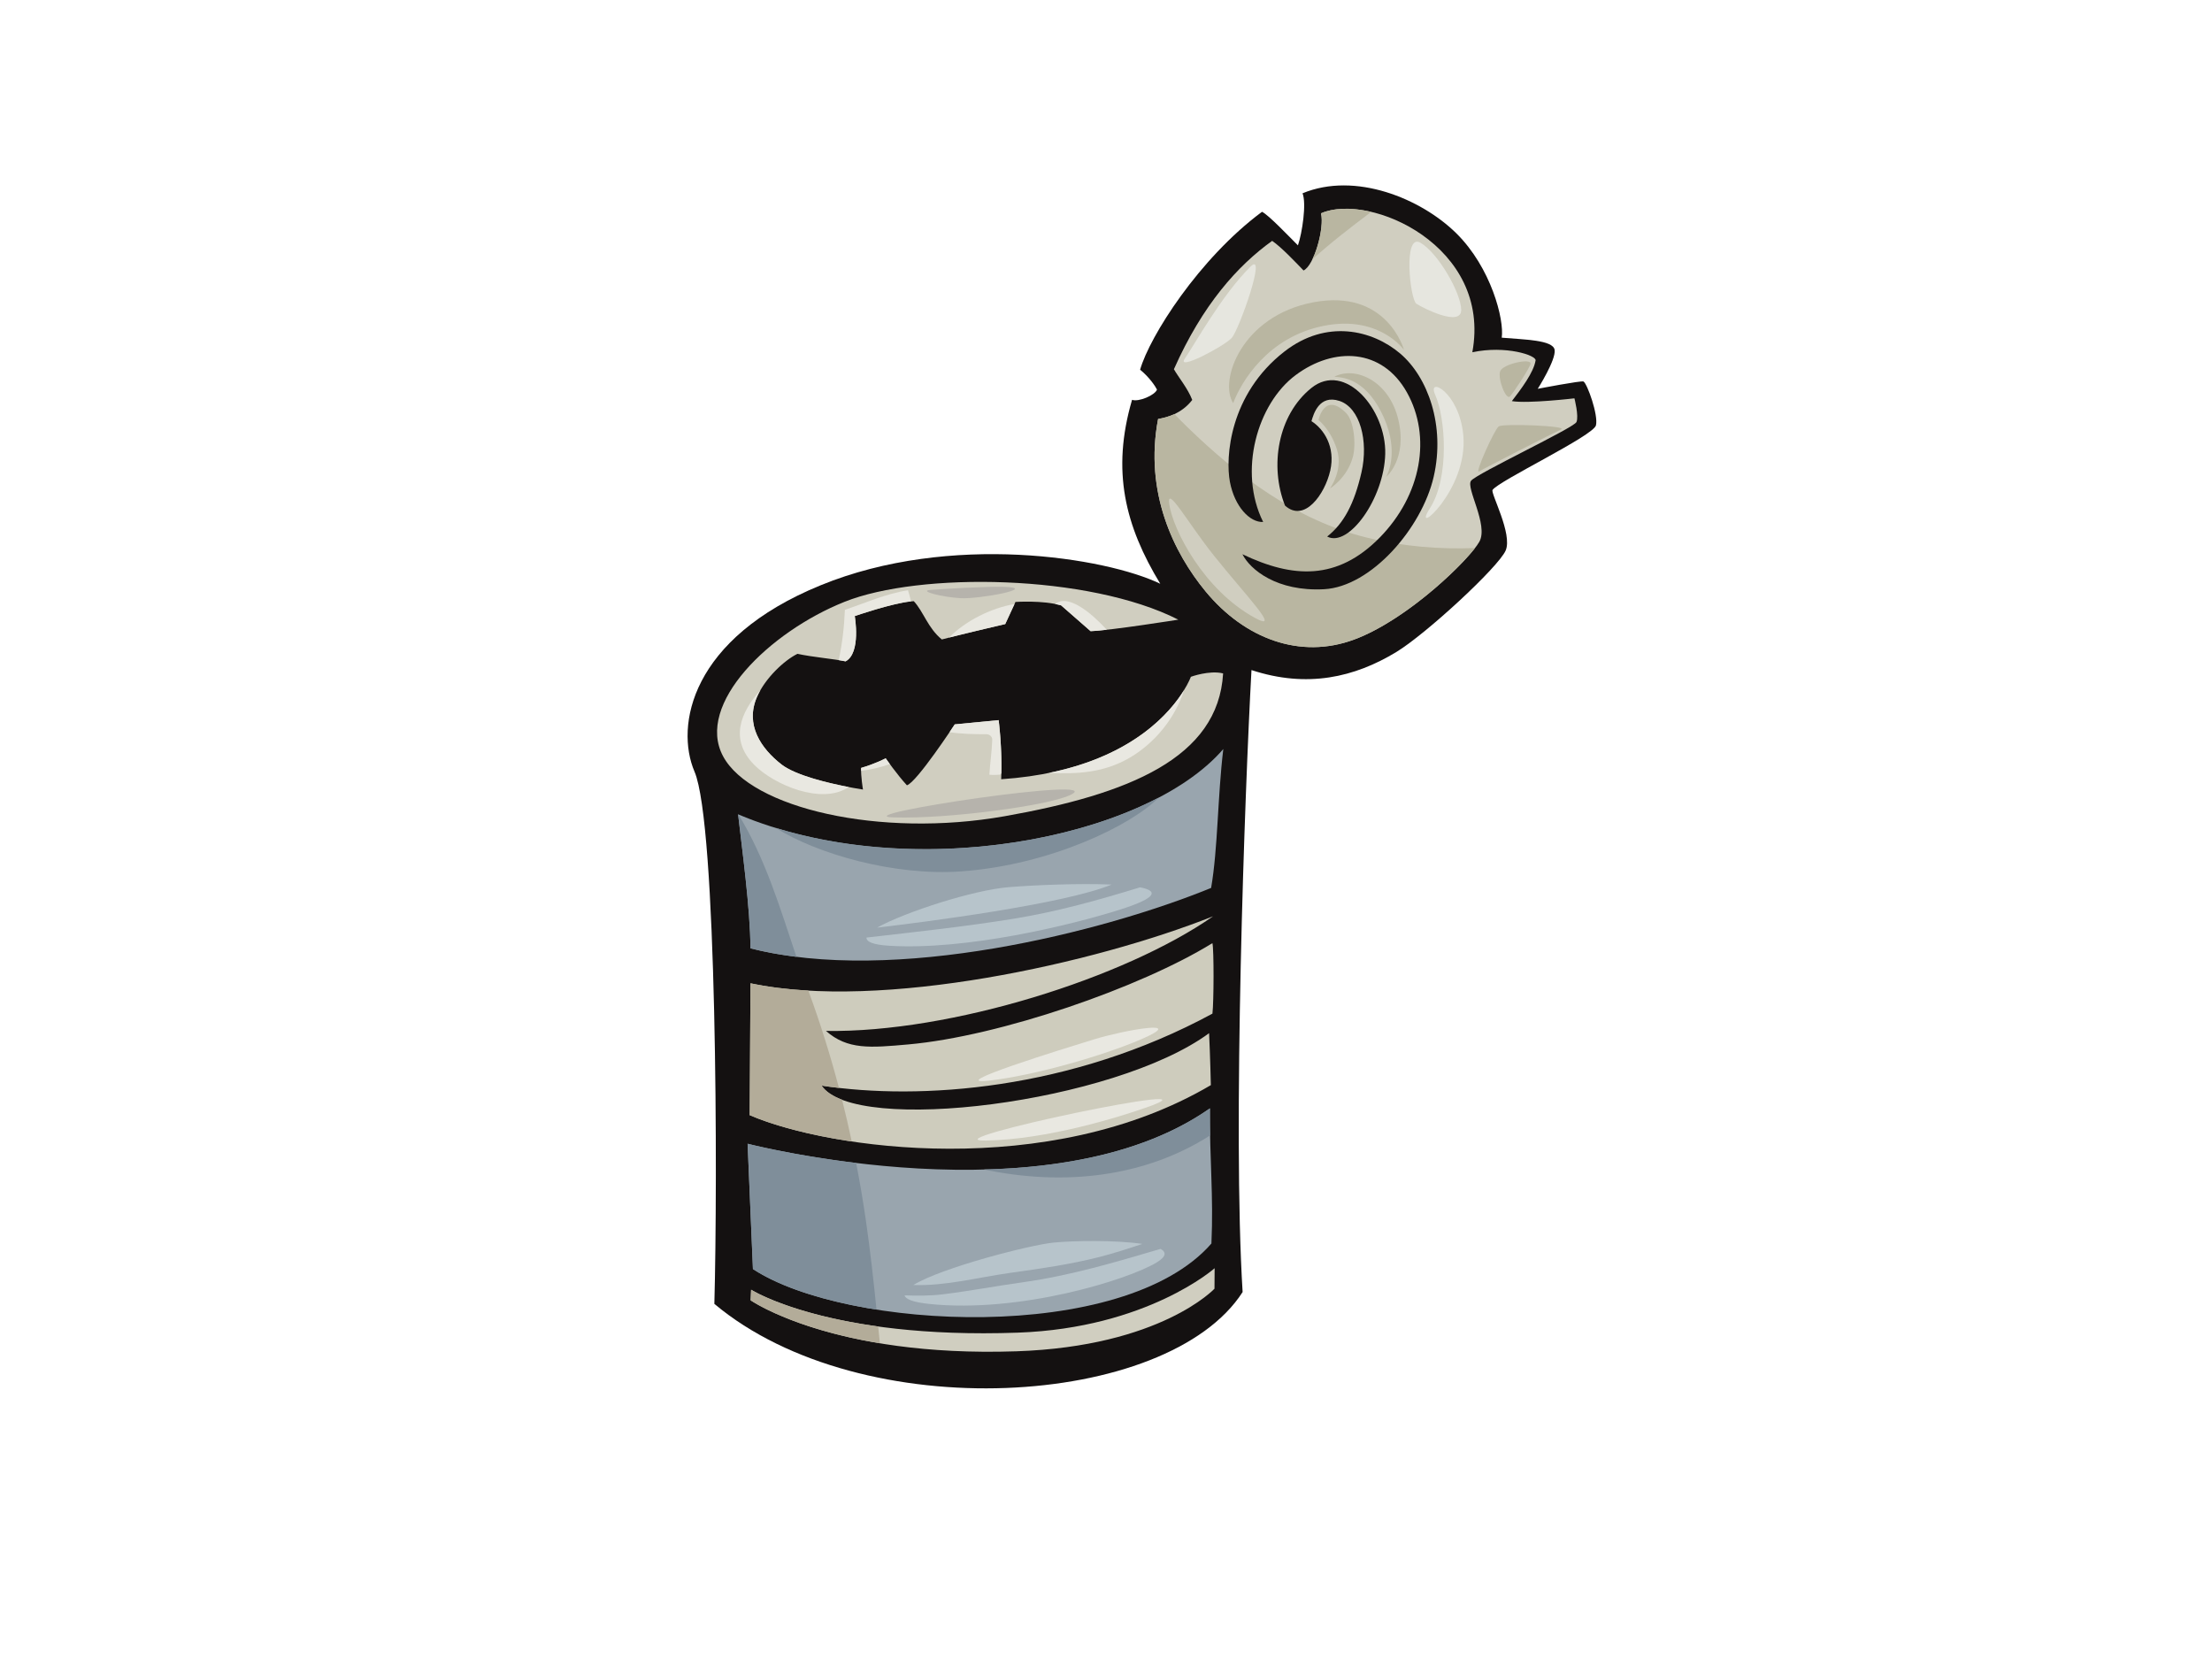 <?xml version="1.0" encoding="utf-8"?>
<!-- Generator: Adobe Illustrator 17.0.0, SVG Export Plug-In . SVG Version: 6.00 Build 0)  -->
<!DOCTYPE svg PUBLIC "-//W3C//DTD SVG 1.1//EN" "http://www.w3.org/Graphics/SVG/1.1/DTD/svg11.dtd">
<svg version="1.1" id="Layer_1" xmlns="http://www.w3.org/2000/svg" xmlns:xlink="http://www.w3.org/1999/xlink" x="0px" y="0px"
	 width="800px" height="600px" viewBox="0 0 800 600" enable-background="new 0 0 800 600" xml:space="preserve">
<g>
	<path fill="#141111" d="M296.794,211.674c46.913-19.202,103.183-10.016,122.832-0.548c-12.701-20.911-17.733-40.769-10.2-66.529
		c2.356,0.867,8.326-1.689,9.015-3.696c-0.553-1.129-2.722-4.454-6.106-7.188c3.447-12.08,21.332-40.24,44.091-57.116
		c2.386,1.146,9.774,8.941,12.99,12.142c1.544-4.484,3.143-15.161,1.662-18.833c19.116-7.927,42.892,1.946,55.56,14.412
		c12.679,12.467,17.443,31.343,16.485,37.804c8.055,0.712,18.561,0.791,19.128,4.409c0.556,3.605-6.106,14.087-6.106,14.087
		s15.885-3.068,16.568-2.638c1.342,0.843,5.382,12.055,4.49,15.839c-0.898,3.782-35.09,20-37.395,23.372
		c-0.783,1.162,7.326,15.932,4.731,21.914c-2.6,5.983-28.748,30.153-39.58,36.728c-15.049,9.12-32.157,13.138-52.345,6.504
		c-2.419,43.985-6.879,166.032-3.204,224.944c-26.997,42.049-137.586,49.061-191.053,4.28c1.22-44.769,0.958-173.467-7.177-192.493
		C244.127,262.54,249.766,230.879,296.794,211.674z"/>
	<path fill="#D0CEC0" d="M477.758,77.144c1.333,5.337-2.472,18.914-6.315,20.674c-2.9-3-7.867-8.296-11.348-10.71
		c-12.536,9.022-25.16,23.066-35.537,46.426c1.62,2.866,5.066,6.997,6.634,11.11c-3.856,4.993-9.161,6.339-12.351,6.886
		c-5.055,26.496,5.673,48.427,17.209,62.397c14.084,17.024,34.127,24.671,53.782,17.344c19.639-7.32,41.879-29.314,45.219-35.382
		c3.335-6.068-4.991-19.45-3.023-22.019c1.967-2.569,37.149-19.103,38.115-21.217c0.945-2.122-0.727-8.592-0.727-8.592
		s-16.762,1.977-22.63,1.011c3.366-4.407,7.849-10.281,8.582-14.712c0.31-1.853-10.807-5.534-22.878-2.959
		C539.609,88.989,495.36,69.459,477.758,77.144z"/>
	<path fill="#B9B6A1" d="M474.637,93.801c2.416-4.917,4.069-12.862,3.122-16.657c4.666-2.039,11.203-2.144,18.156-0.511
		C488.59,82.144,481.336,87.727,474.637,93.801z"/>
	<path fill="#B9B6A1" d="M429.706,154.738c17.737,17.165,38.932,33.383,64.562,39.678c13.592,3.333,26.349,4.262,39.175,3.795
		c-6.228,8.06-25.952,26.477-43.612,33.059c-19.655,7.326-39.698-0.32-53.782-17.344c-11.536-13.97-22.264-35.9-17.209-62.397
		c1.592-0.27,3.703-0.743,5.902-1.764C426.376,151.436,428.017,153.106,429.706,154.738z"/>
	<path fill="#141111" d="M464.557,127.117c-19.915,15.453-21.426,38.324-19.735,47.201c1.697,8.876,7.176,14.693,12.015,14.457
		c-9.118-18.272-2.137-42.801,11.765-53.126c13.874-10.326,31.27-9.718,40.217,6.245c8.965,15.971,5.342,37.099-9.89,52.592
		c-15.274,15.484-31.285,14.711-49.59,5.961c2.805,5.573,12.466,13.556,29.514,12.653c17.049-0.903,35.367-22.099,39.65-40.635
		c4.272-18.539-2.109-36.15-12.145-44.637C496.318,119.338,479.736,115.326,464.557,127.117z"/>
	<path fill="#141111" d="M474.277,140.317c-12.171,9.786-15.165,28.233-9.546,42.519c6.993,6.347,14.409-4.037,16.366-12.617
		c1.961-8.574-2.317-15.083-6.789-17.895c0.715-2.482,2.782-9.766,10.159-7.309c7.393,2.466,10.532,14.441,7.927,25.818
		c-2.609,11.379-6.368,18.442-12.402,23.217c7.745,4.1,20.577-13.788,20.994-29.861
		C501.395,148.113,486.423,130.528,474.277,140.317z"/>
	<path fill="#D0CEC0" d="M305.42,217.662c-27.167,10.867-53.982,37.001-43.92,55.829c10.076,18.825,56.792,29.666,101.815,21.713
		c44.992-7.949,77.278-21.082,79.04-51.658c-4.981-1.232-11.663,1.225-11.663,1.225s-11.828,33.233-68.598,37.05
		c0.458-11.205-0.919-21.378-0.919-21.378l-15.872,1.534c0,0-13.742,20.948-17.302,22.035c-3.6-3.907-7.68-9.765-7.68-9.765
		s-3.689,1.972-8.879,3.476c-0.157,2.917,0.664,7.826,0.664,7.826s-21.975-3.257-29.433-9.048
		c-7.451-5.793-13.298-14.381-8.886-24.48c2.961-6.788,9.904-13.251,14.624-15.556c5.539,1.208,13.418,1.856,17.406,2.72
		c5.684-3.004,3.314-16.374,3.314-16.374s14.855-5.143,21.361-5.382c3.585,3.904,5.051,9.661,10.129,13.839
		c5.449-1.502,22.935-5.566,22.935-5.566l3.699-7.995c0,0,9.966-0.685,16.52,1.237l10.654,9.326
		c7.363-0.275,31.729-4.164,31.729-4.164C393.686,207.621,332.541,206.798,305.42,217.662z"/>
	<path fill="#E9E8E1" d="M400.285,227.763c-2.384,0.268-4.435,0.454-5.858,0.507l-10.654-9.326
		c-0.681-0.201-1.437-0.338-2.176-0.485C386.342,214.536,394.922,221.915,400.285,227.763z"/>
	<path fill="#E9E8E1" d="M305.816,239.184c-0.706-0.153-1.565-0.298-2.486-0.442c1.292-5.969,1.984-12.013,2.231-18.176
		c7.567-2.557,14.873-5.861,22.826-7.09c0.417,1.318,0.787,2.66,1.097,4.029c-6.904,0.654-20.353,5.306-20.353,5.306
		S311.499,236.18,305.816,239.184z"/>
	<path fill="#E9E8E1" d="M272.806,276.646c-9.094-9.198-4.993-19.035,2.215-27.056c-0.46,0.799-0.88,1.613-1.236,2.43
		c-4.412,10.099,1.435,18.688,8.886,24.48c5.166,4.011,17.283,6.805,24.253,8.143C297.319,291.23,279.941,283.861,272.806,276.646z"
		/>
	<path fill="#E9E8E1" d="M311.735,278.724c-0.121,0.012-0.201,0.07-0.312,0.099c-0.007-0.386,0-0.759,0.018-1.1
		c5.19-1.504,8.879-3.476,8.879-3.476s0.588,0.847,1.512,2.104C318.563,277.472,315.207,278.331,311.735,278.724z"/>
	<path fill="#E9E8E1" d="M356.831,265.547c-4.53-0.007-8.993-0.079-13.422-0.741c1.148-1.703,1.893-2.829,1.893-2.829l15.872-1.534
		c0,0,1.19,8.84,0.982,19.112c-0.116,0.181-0.204,0.37-0.261,0.583c-1.356,0.139-2.717,0.19-4.076,0.042
		c0.269-4.213,0.886-8.395,1.042-12.621C358.904,266.459,357.909,265.549,356.831,265.547z"/>
	<path fill="#E9E8E1" d="M408.636,274.002c-9.488,5.56-19.234,5.981-29.298,5.529c30.796-6.243,44.038-22.028,48.912-29.998
		C425.063,259.629,417.712,268.679,408.636,274.002z"/>
	<path fill="#E9E8E1" d="M366.91,218.451l-3.356,7.251c0,0-13.328,3.1-20.334,4.885C349.408,224.378,358.465,219.936,366.91,218.451
		z"/>
	<path fill="#99A5AE" d="M266.942,294.513c1.331,11.835,4.43,34.134,4.463,48.457c51.873,13.268,127.755-5.944,166.613-21.838
		c2.47-14.307,2.328-32.97,4.409-50.236C414.279,303.569,328.178,320.33,266.942,294.513z"/>
	<path fill="#CECCBD" d="M271.426,355.63l-0.29,47.686c28.549,12.341,108.243,23.649,166.784-10.865c0,0-0.243-10.717-0.639-18.788
		c-34.3,25.252-128.156,36.893-140.15,18.961c35.448,5.412,90.238,1.666,141.363-26.03c0.5-4.064,0.574-23.176-0.009-25.498
		c-25.998,16.056-76.794,33.664-109.94,36.629c-13.848,1.238-22.007,1.977-29.814-4.874c45.16,0.685,108.121-19.202,139.977-41.453
		C395.853,348.419,318.817,365.62,271.426,355.63z"/>
	<path fill="#99A5AE" d="M437.578,400.851c-58.353,40.929-167.196,12.8-167.196,12.8l1.926,45.322
		c33.858,22.216,134.107,27.185,165.822-9.244C438.918,432.211,437.472,419.964,437.578,400.851z"/>
	<path fill="#7F8E9A" d="M347.905,315.131c-24.466,1.824-52.556-6.353-67.388-15.728c46.795,14.408,103.554,7.358,138.541-10.936
		C409.021,298.577,380.023,312.738,347.905,315.131z"/>
	<path fill="#7F8E9A" d="M288.042,346.049c-5.757-0.718-11.328-1.718-16.637-3.078c-0.034-14.323-3.132-36.622-4.463-48.457
		c0.037,0.012,0.069,0.026,0.106,0.041C276.9,310.61,282.195,328.688,288.042,346.049z"/>
	<path fill="#7F8E9A" d="M355.814,422.955c28.664-0.727,59.065-6.157,81.764-22.104c-0.019,3.483,0.023,6.687,0.084,9.789
		C414.288,425.575,385.257,429.128,355.814,422.955z"/>
	<path fill="#7F8E9A" d="M313.149,441.335c1.558,10.763,2.764,21.53,3.849,32.296c-18.438-2.912-34.553-8.001-44.689-14.658
		l-1.926-45.322c0,0,16.116,4.157,39.261,6.949C310.971,427.489,312.145,434.401,313.149,441.335z"/>
	<path fill="#D0CEC0" d="M439.289,458.667c0,0-24.373,21.642-71.188,23.304c-68.249,2.428-96.453-15.529-96.453-15.529l-0.169,3.836
		c0,0,29.764,20.67,96.094,18.436c52.239-1.761,71.661-22.639,71.661-22.639L439.289,458.667z"/>
	<path fill="#B3AC99" d="M303.416,393.449c-2.15-0.246-4.261-0.518-6.286-0.826c1.407,2.104,3.984,3.789,7.416,5.104
		c1.266,5.02,2.414,10.053,3.493,15.101c-15.524-2.31-28.46-5.861-36.904-9.513l0.29-47.686c6.467,1.361,13.501,2.204,20.919,2.625
		C296.641,369.911,300.301,381.646,303.416,393.449z"/>
	<path fill="#B3AC99" d="M318.218,485.815c-31.942-5.28-46.739-15.536-46.739-15.536l0.169-3.836c0,0,13.962,8.87,45.961,13.297
		C317.801,481.765,318.033,483.79,318.218,485.815z"/>
	<path fill="#B9B6A1" d="M489.266,165.308c-2.085,7.628-8.27,11.358-8.27,11.358s4.835-6.586,2.558-13.983
		c-2.275-7.395-6.71-10.763-6.71-10.763s2.137-10.396,9.951-2.594C489.729,152.249,490.511,160.729,489.266,165.308z"/>
	<path fill="#B9B6A1" d="M507.771,126.549c0,0-8.937-12.736-29.083-8.694c-20.158,4.045-29.748,20.159-32.697,27.936
		c-5.219-8.107,3.067-31.557,28.953-36.455C501.695,104.269,507.771,126.549,507.771,126.549z"/>
	<path fill="#B9B6A1" d="M501.316,172.49c0,0,5.036-8.381-0.831-21.488c-5.86-13.106-13.644-14.544-17.929-14.74
		c7.467-3.954,19.808,1.305,23.172,15.534C509.096,166.025,501.316,172.49,501.316,172.49z"/>
	<path fill="#B9B6A1" d="M564.6,155.314c-2.778,1.254-27.835,14.041-29.66,15.199c-1.829,1.159,5.521-15.166,7.092-16.296
		C543.593,153.087,567.452,154.03,564.6,155.314z"/>
	<path fill="#B9B6A1" d="M553.541,131.493c-0.095,1.329-5.967,10.266-7.416,11.854c-1.447,1.588-4.594-6.531-3.539-9.136
		C543.632,131.607,553.68,129.471,553.541,131.493z"/>
	<path fill="#B6B3AC" d="M386.897,287.612c-8.288,3.817-43.941,8.594-63.599,8.022C303.64,295.058,403.083,280.166,386.897,287.612z
		"/>
	<path fill="#B7C4CB" d="M317.195,335.486c10.28-5.675,34.812-13.605,47.73-14.642c9.569-0.769,25.491-1.419,37.126-0.933
		C384.812,327.03,334.164,333.513,317.195,335.486z"/>
	<path fill="#B7C4CB" d="M366.612,332.271c15.934-2.578,30.738-6.78,45.721-11.363c6.368,1.254,6.5,3.669-6.932,7.958
		c-18.103,5.777-56.085,14.895-83.84,13.175c-5.889-0.363-8.263-1.456-8.185-2.956C331.154,337.041,348.952,335.131,366.612,332.271
		z"/>
	<path fill="#B7C4CB" d="M397.593,454.614c-10.633,2.703-21.441,4.228-32.298,5.745c-11.478,1.604-23.338,4.796-34.971,4.387
		c10.259-6.314,42.207-14.487,50.653-15.339c7.148-0.72,22.625-0.963,32.157,0.474C407.995,451.598,402.84,453.277,397.593,454.614z
		"/>
	<path fill="#B7C4CB" d="M340.982,468.108c9.691-1.192,19.309-3.013,28.979-4.368c17.337-2.432,33.328-7.229,49.78-12.061
		c2.123,1.173,2.115,2.768-1.435,4.916c-10.465,6.315-49.487,18.388-82.123,15.004c-5.995-0.62-8.68-1.722-9.023-3.111
		C331.763,468.641,336.371,468.675,340.982,468.108z"/>
	<path fill="#B6B3AC" d="M362.922,212.231c-6.08-0.172-21.873,0.747-26.394,1.122c-4.528,0.374,4.145,2.614,10.932,2.989
		C354.248,216.715,376.118,212.604,362.922,212.231z"/>
	<path fill="#E9E8E1" d="M412.698,375.882c-13.686,5.896-38.467,13.078-55.058,14.948c-16.589,1.868,27.148-11.585,38.09-14.948
		C406.664,372.52,430.042,368.407,412.698,375.882z"/>
	<path fill="#E9E8E1" d="M414.58,400.543c-9.904,3.467-35.823,11.582-58.069,11.955C334.265,412.873,446.631,389.333,414.58,400.543
		z"/>
	<path fill="#E6E6DF" d="M528.461,112.091c0-6.024-8.298-20.55-14.709-24.286c-6.411-3.735-3.77,20.55-1.505,22.044
		C514.509,111.344,528.461,118.443,528.461,112.091z"/>
	<path fill="#E6E6DF" d="M519.032,142.73c3.78,8.432,5.275,29.89-1.886,41.099c-7.164,11.21,14.006-6.354,12.068-26.528
		C527.705,141.608,516.014,136.002,519.032,142.73z"/>
	<path fill="#E6E6DF" d="M452.288,96.4c-10.559,10.461-20.357,28.395-23.755,33.253c-3.395,4.858,14.328-4.481,16.968-7.471
		C448.142,119.19,458.334,90.409,452.288,96.4z"/>
	<path fill="#D0CEC0" d="M439.089,201.017c-9.566-11.974-17.234-25.955-16.212-18.682c1.289,9.153,12.443,31.012,30.921,41.101
		C463.907,228.956,450.656,215.49,439.089,201.017z"/>
</g>
</svg>
